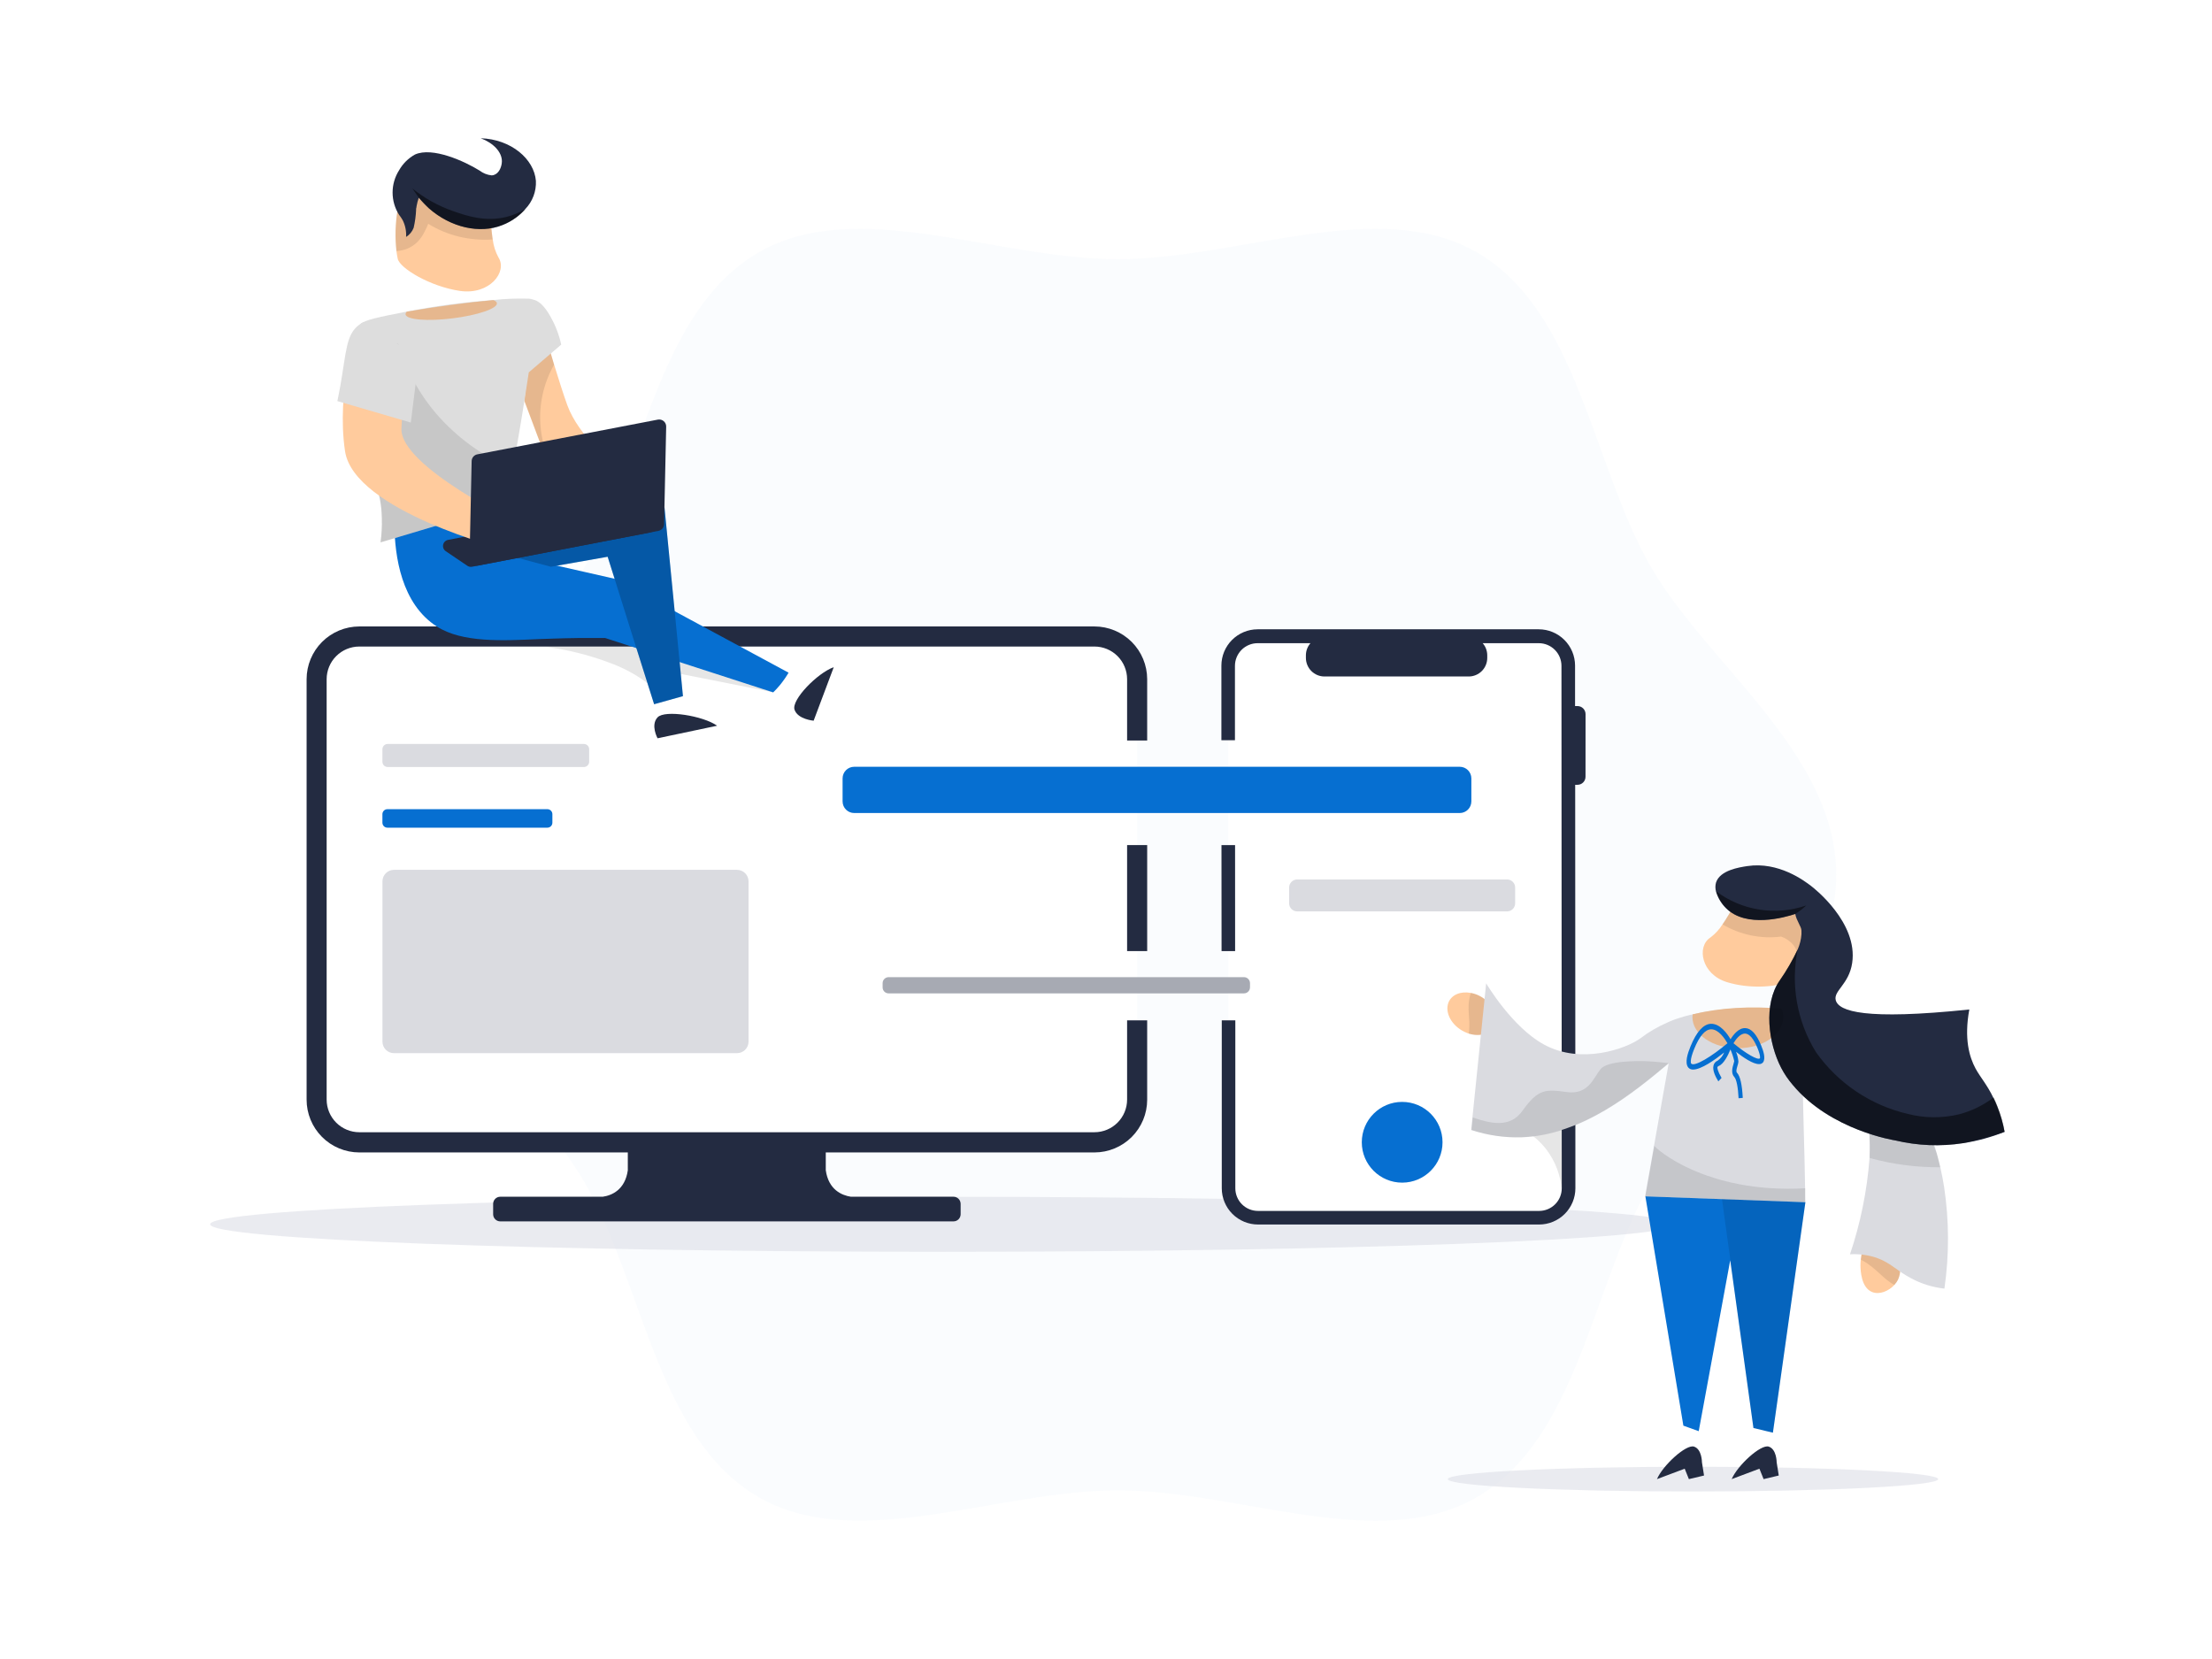 <svg xmlns="http://www.w3.org/2000/svg" width="800" height="600" fill="none" viewBox="0 0 800 600">
    <style>
        :where(.theme-dark, [data-theme="dark"]) .tblr-illustrations-mobile-computer-a { fill: black; opacity: 0.07; } :where(.theme-dark, [data-theme="dark"]) .tblr-illustrations-mobile-computer-b { fill: #1D2535; } :where(.theme-dark, [data-theme="dark"]) .tblr-illustrations-mobile-computer-c { fill: #232B41; } :where(.theme-dark, [data-theme="dark"]) .tblr-illustrations-mobile-computer-d { fill: #454C5E; }
        @media (prefers-color-scheme: dark) { .tblr-illustrations-mobile-computer-a { fill: black; opacity: 0.07; } .tblr-illustrations-mobile-computer-b { fill: #1D2535; } .tblr-illustrations-mobile-computer-c { fill: #232B41; } .tblr-illustrations-mobile-computer-d { fill: #454C5E; } }
    </style>
    <path d="M144.448 316.376C144.448 360.253 190.912 392.192 211.443 427.687C232.625 464.301 237.723 520.251 274.338 541.433C309.817 561.964 360.351 538.997 404.288 538.997C448.225 538.997 498.759 562.04 534.193 541.433C570.807 520.251 575.906 464.271 597.088 427.687C617.619 392.192 664.098 360.313 664.098 316.376C664.098 272.439 617.619 240.545 597.088 205.066C575.906 168.452 570.807 112.486 534.193 91.305C498.713 70.773 448.195 93.74 404.243 93.74C360.29 93.74 309.817 70.773 274.338 91.305C237.723 112.486 232.625 168.467 211.443 205.066C190.912 240.545 144.448 272.424 144.448 316.376Z" fill="#066FD1" style="fill: #066FD1; fill: #066FD1;" opacity="0.02" class="tblr-illustrations-mobile-computer-a"/>
    <path d="M612.308 539.421C661.274 539.421 700.969 537.416 700.969 534.942C700.969 532.469 661.274 530.464 612.308 530.464C563.342 530.464 523.647 532.469 523.647 534.942C523.647 537.416 563.342 539.421 612.308 539.421Z" fill="#D6D8E2" opacity="0.5" class="tblr-illustrations-mobile-computer-b"/>
    <path d="M605.893 442.771C605.893 448.278 487.275 452.727 340.954 452.727C194.633 452.727 76 448.278 76 442.771C76 437.264 194.618 432.831 340.954 432.831C487.29 432.831 605.893 437.279 605.893 442.771Z" fill="#D6D8E2" opacity="0.5" class="tblr-illustrations-mobile-computer-b"/>
    <path d="M129.953 413.117L395.845 413.117C404.368 413.117 411.278 406.207 411.278 397.684V245.644C411.278 237.121 404.368 230.212 395.845 230.212L129.953 230.212C121.43 230.212 114.521 237.121 114.521 245.644V397.684C114.521 406.207 121.43 413.117 129.953 413.117Z" fill="white" class="tblr-illustrations-mobile-computer-c"/>
    <path d="M407.631 305.634H414.894V343.973H407.631V305.634Z" fill="#232B41" class="tblr-illustrations-mobile-computer-d"/>
    <path d="M395.83 226.565H129.938C124.887 226.577 120.046 228.59 116.476 232.163C112.906 235.736 110.897 240.578 110.889 245.629V397.684C110.885 400.19 111.375 402.671 112.33 404.988C113.285 407.304 114.687 409.409 116.456 411.184C118.225 412.958 120.326 414.367 122.639 415.329C124.952 416.292 127.432 416.789 129.938 416.793H227.056V423.269C226.043 430.319 221.292 432.347 217.978 432.816H180.925C180.586 432.816 180.251 432.883 179.938 433.013C179.624 433.143 179.34 433.334 179.101 433.574C178.862 433.815 178.673 434.1 178.545 434.414C178.416 434.728 178.351 435.064 178.353 435.403V439.155C178.353 439.837 178.624 440.491 179.107 440.974C179.589 441.456 180.243 441.727 180.925 441.727H344.842C345.526 441.727 346.182 441.457 346.666 440.975C347.151 440.493 347.425 439.839 347.429 439.155V435.403C347.429 434.717 347.157 434.059 346.672 433.573C346.186 433.088 345.528 432.816 344.842 432.816H307.729C304.43 432.301 299.649 430.304 298.651 423.223V416.793H395.83C400.882 416.789 405.726 414.781 409.3 411.21C412.874 407.639 414.885 402.797 414.893 397.745V369.028H407.631V397.684C407.627 400.813 406.382 403.812 404.17 406.024C401.958 408.237 398.958 409.481 395.83 409.485H129.938C126.809 409.481 123.81 408.237 121.597 406.024C119.385 403.812 118.14 400.813 118.136 397.684V245.629C118.14 242.5 119.385 239.501 121.597 237.289C123.81 235.076 126.809 233.832 129.938 233.828H395.83C398.958 233.832 401.958 235.076 404.17 237.289C406.382 239.501 407.627 242.5 407.631 245.629V267.825H414.893V245.629C414.885 240.576 412.874 235.731 409.301 232.158C405.728 228.584 400.883 226.573 395.83 226.565Z" fill="#232B41" class="tblr-illustrations-mobile-computer-d"/>
    <path d="M211.17 269.065H140.211C139.158 269.065 138.305 269.919 138.305 270.972V275.495C138.305 276.548 139.158 277.402 140.211 277.402H211.17C212.223 277.402 213.076 276.548 213.076 275.495V270.972C213.076 269.919 212.223 269.065 211.17 269.065Z" fill="#DADBE0"/>
    <path d="M266.545 314.591H142.496C140.189 314.591 138.32 316.461 138.32 318.767V376.714C138.32 379.02 140.189 380.89 142.496 380.89H266.545C268.852 380.89 270.721 379.02 270.721 376.714V318.767C270.721 316.461 268.852 314.591 266.545 314.591Z" fill="#DADBE0"/>
    <path d="M197.977 292.653H140.105C139.111 292.653 138.305 293.459 138.305 294.453V297.54C138.305 298.534 139.111 299.34 140.105 299.34H197.977C198.971 299.34 199.777 298.534 199.777 297.54V294.453C199.777 293.459 198.971 292.653 197.977 292.653Z" fill="#066FD1" style="fill: #066FD1; fill: #066FD1;"/>
    <path d="M454.964 440.365L556.652 440.312C562.534 440.309 567.301 435.537 567.298 429.655L567.199 240.713C567.196 234.83 562.424 230.064 556.542 230.067L454.854 230.12C448.971 230.123 444.205 234.895 444.208 240.777L444.307 429.719C444.31 435.602 449.081 440.368 454.964 440.365Z" fill="white" class="tblr-illustrations-mobile-computer-c"/>
    <path d="M446.682 305.634H441.765L441.795 343.973H446.697L446.682 305.634Z" fill="#232B41" class="tblr-illustrations-mobile-computer-d"/>
    <path d="M573.439 258.278C573.439 257.893 573.363 257.512 573.216 257.157C573.068 256.801 572.851 256.479 572.579 256.207C572.306 255.936 571.982 255.721 571.626 255.575C571.27 255.43 570.889 255.356 570.504 255.358H570.096C569.944 255.349 569.793 255.349 569.642 255.358V240.697C569.63 237.223 568.243 233.895 565.785 231.44C563.328 228.985 559.998 227.602 556.524 227.594H454.836C451.361 227.602 448.031 228.987 445.575 231.446C443.119 233.905 441.738 237.237 441.734 240.712V267.719H446.636V240.818C446.636 239.741 446.848 238.675 447.26 237.68C447.672 236.685 448.276 235.781 449.038 235.019C449.799 234.258 450.703 233.654 451.698 233.242C452.693 232.829 453.759 232.617 454.836 232.617H473.945C472.888 233.829 472.302 235.381 472.296 236.99V237.928C472.296 239.714 473.006 241.426 474.268 242.689C475.531 243.951 477.243 244.661 479.029 244.661H531.166C532.05 244.661 532.925 244.486 533.741 244.148C534.557 243.809 535.298 243.313 535.922 242.688C536.546 242.062 537.04 241.32 537.377 240.503C537.714 239.687 537.886 238.811 537.884 237.928V236.975C537.876 235.371 537.29 233.824 536.235 232.617H556.524C558.699 232.617 560.785 233.481 562.323 235.019C563.861 236.557 564.724 238.643 564.724 240.818L564.83 429.744C564.832 430.82 564.622 431.886 564.212 432.881C563.801 433.876 563.199 434.78 562.438 435.542C561.678 436.304 560.775 436.908 559.781 437.32C558.787 437.732 557.721 437.945 556.645 437.945H454.957C453.882 437.945 452.818 437.733 451.825 437.322C450.832 436.91 449.93 436.307 449.17 435.547C448.409 434.787 447.807 433.885 447.395 432.892C446.984 431.899 446.772 430.834 446.772 429.759V369.028H441.87V429.759C441.874 433.233 443.256 436.564 445.712 439.02C448.168 441.476 451.499 442.858 454.973 442.862H556.66C560.137 442.858 563.469 441.474 565.926 439.014C568.383 436.555 569.763 433.221 569.763 429.744L569.687 283.832H570.504C570.888 283.834 571.269 283.76 571.624 283.614C571.979 283.468 572.302 283.253 572.573 282.981C572.845 282.71 573.06 282.387 573.206 282.032C573.352 281.677 573.426 281.296 573.424 280.912L573.439 258.278Z" fill="#232B41" class="tblr-illustrations-mobile-computer-d"/>
    <path d="M507.11 427.717C515.174 427.717 521.71 421.18 521.71 413.117C521.71 405.053 515.174 398.516 507.11 398.516C499.047 398.516 492.51 405.053 492.51 413.117C492.51 421.18 499.047 427.717 507.11 427.717Z" fill="#066FD1" style="fill: #066FD1; fill: #066FD1;"/>
    <path d="M527.929 277.311H308.939C306.617 277.311 304.733 279.194 304.733 281.517V289.838C304.733 292.161 306.617 294.045 308.939 294.045H527.929C530.252 294.045 532.135 292.161 532.135 289.838V281.517C532.135 279.194 530.252 277.311 527.929 277.311Z" fill="#066FD1" style="fill: #066FD1; fill: #066FD1;"/>
    <path d="M449.889 353.399H321.391C320.813 353.399 320.259 353.629 319.851 354.037C319.442 354.446 319.212 355 319.212 355.578V357.091C319.21 357.377 319.265 357.662 319.374 357.927C319.483 358.192 319.643 358.433 319.846 358.636C320.049 358.839 320.29 358.999 320.555 359.108C320.82 359.216 321.104 359.271 321.391 359.269H449.889C450.468 359.269 451.024 359.04 451.435 358.632C451.846 358.224 452.079 357.67 452.083 357.091V355.578C452.079 354.999 451.846 354.444 451.435 354.036C451.024 353.628 450.468 353.399 449.889 353.399Z" fill="#A7AAB3"/>
    <path d="M545.056 318.071H469.149C467.536 318.071 466.229 319.378 466.229 320.991V326.695C466.229 328.308 467.536 329.615 469.149 329.615H545.056C546.668 329.615 547.976 328.308 547.976 326.695V320.991C547.976 319.378 546.668 318.071 545.056 318.071Z" fill="#DADBE0"/>
    <path d="M279.663 250.365L234.274 241.362C235.282 241.6 236.219 242.074 237.008 242.744C237.797 243.415 238.416 244.264 238.813 245.221C239.116 246.09 239.227 247.016 239.138 247.932C239.049 248.849 238.763 249.736 238.298 250.531C236.973 249.289 235.579 248.122 234.122 247.036C230.405 244.26 226.335 241.991 222.019 240.288C214.029 237.139 205.679 234.994 197.16 233.903H242.807L279.663 250.365Z" fill="black" opacity="0.1"/>
    <path d="M285.2 243.284L222.23 209.302L176.523 198.923L218.19 180.767L181.879 176.228L142.632 189.512C142.738 201.268 145.174 218.38 158.004 226.596C167.233 232.496 181.652 231.725 194.936 231.135C196.252 231.135 201.759 230.832 209.37 230.741H218.856L279.633 250.41C280.389 249.669 281.146 248.897 281.993 247.868C283.179 246.425 284.252 244.893 285.2 243.284Z" fill="#066FD1" style="fill: #066FD1; fill: #066FD1;"/>
    <path d="M246.997 251.772L236.573 254.692C234.162 247.066 231.746 239.431 229.326 231.785L222.517 210.089L219.764 201.359L199.232 204.975L176.538 198.923L218.205 180.767L240.325 183.536L243.593 216.822C244.188 222.975 244.788 229.127 245.394 235.28L246.997 251.772Z" fill="#066FD1" style="fill: #066FD1; fill: #066FD1;"/>
    <path d="M246.997 251.772L236.573 254.692C234.162 247.066 231.746 239.431 229.326 231.785L222.517 210.089L219.764 201.359L199.232 204.975L176.538 198.923L218.205 180.767L240.325 183.536L243.593 216.822C244.188 222.975 244.788 229.127 245.394 235.28L246.997 251.772Z" fill="black" opacity="0.21"/>
    <path d="M301.541 241.287L294.264 260.653C294.264 260.653 288.529 260.184 287.349 256.659C286.169 253.133 295.55 243.435 301.541 241.287ZM259.359 262.469L237.814 267.008C237.814 267.008 235.197 262.257 237.814 259.443C240.432 256.628 254.291 258.868 259.359 262.469Z" fill="#232B41" class="tblr-illustrations-mobile-computer-d"/>
    <path d="M193.453 110.656H193.362C192.953 110.503 192.534 110.381 192.106 110.292C192.574 110.326 193.031 110.45 193.453 110.656Z" fill="#DDDDDD"/>
    <path d="M169.019 204.627L161.197 199.332C160.831 199.081 160.547 198.728 160.381 198.317C160.215 197.906 160.174 197.455 160.262 197.021C160.351 196.586 160.566 196.188 160.88 195.875C161.195 195.562 161.594 195.349 162.029 195.262L226.739 182.81C227.041 182.756 227.35 182.763 227.649 182.831C227.948 182.899 228.23 183.025 228.479 183.203L235.923 188.574C236.281 188.83 236.555 189.185 236.713 189.595C236.87 190.005 236.904 190.453 236.808 190.882C236.713 191.311 236.494 191.703 236.178 192.008C235.861 192.313 235.462 192.519 235.03 192.599L170.698 204.975C170.114 205.085 169.511 204.96 169.019 204.627Z" fill="#232B41" class="tblr-illustrations-mobile-computer-d"/>
    <path d="M222.109 167.967L200.458 173.687L197.432 165.789L189.595 144.91L192.364 119.885L193.589 108.719C193.589 108.719 194.83 113.137 196.615 119.143C197.735 122.971 199.067 127.465 200.398 131.868C202.092 137.375 203.802 142.746 205.164 146.513C209.325 157.952 222.109 167.967 222.109 167.967ZM146.475 63.541C145.87 65.962 144.962 69.593 144.16 73.935C143.979 74.919 143.812 75.766 143.767 76.054C142.966 80.92 142.834 85.873 143.373 90.775C143.495 91.743 143.646 92.681 143.843 93.589C144.569 96.993 155.553 103.635 166.325 105.209C177.098 106.782 183.619 98.294 180.275 93.105C179.177 91.082 178.474 88.869 178.202 86.584C177.745 83.58 177.518 80.545 177.522 77.506V74.631L171.228 65.947L151.559 60.969C150.878 64.101 149.38 66.022 148.276 65.947C147.171 65.871 146.596 63.95 146.475 63.541Z" fill="#FFCB9D" style="fill: #FFCB9D; fill: #FFCB9D;"/>
    <path d="M146.475 63.541C145.87 65.962 144.962 69.593 144.16 73.935C143.979 74.919 143.812 75.766 143.767 76.054C142.966 80.92 142.834 85.873 143.373 90.775C144.757 90.725 146.12 90.428 147.398 89.897C148.765 89.31 150.007 88.468 151.059 87.416C152.114 86.302 152.983 85.024 153.632 83.634C154.102 82.763 154.517 81.864 154.872 80.941C158.336 83.072 162.115 84.645 166.068 85.6C170.029 86.544 174.11 86.88 178.172 86.599C177.715 83.595 177.487 80.56 177.491 77.521V74.647L171.197 65.962L151.528 60.984C150.848 64.116 149.35 66.038 148.245 65.962C147.141 65.886 146.596 63.95 146.475 63.541Z" fill="black" opacity="0.1"/>
    <path d="M189.974 75.615C188.99 76.737 187.889 77.752 186.69 78.641C185.148 79.785 183.458 80.716 181.667 81.41C173.527 84.662 163.042 82.302 155.145 75.358C153.817 74.173 152.587 72.883 151.468 71.499C151.116 72.484 150.848 73.496 150.666 74.525C150.666 74.995 150.545 75.131 150.5 75.433C150.454 75.736 150.5 75.721 150.5 75.751C150.408 77.983 150.109 80.201 149.607 82.378C149.082 83.752 148.12 84.917 146.869 85.691C147 83.601 146.577 81.514 145.643 79.639C145.252 78.958 144.812 78.305 144.327 77.688C142.798 75.281 141.986 72.49 141.986 69.639C141.986 66.788 142.798 63.996 144.327 61.59C145.682 59.195 147.671 57.222 150.076 55.886C156.385 53.026 167.99 58.291 173.482 61.711C174.726 62.662 176.207 63.253 177.764 63.42C178.084 63.425 178.403 63.369 178.702 63.254C180.653 62.573 181.501 60.061 181.516 58.321C181.516 54.978 178.49 51.74 173.86 50C184.92 50.363 193.181 57.565 193.816 65.402C193.907 67.277 193.612 69.15 192.951 70.906C192.29 72.662 191.277 74.265 189.974 75.615Z" fill="#232B41" class="tblr-illustrations-mobile-computer-d"/>
    <path d="M189.973 75.615C188.989 76.737 187.889 77.752 186.69 78.641C185.147 79.785 183.458 80.716 181.667 81.41C173.527 84.662 163.042 82.302 155.144 75.358L151.468 71.499L149.123 68.141C153.543 71.725 158.556 74.511 163.935 76.371C168.746 78.036 175.403 80.35 183.195 78.444C185.577 77.828 187.86 76.875 189.973 75.615Z" fill="black" opacity="0.5"/>
    <path d="M196.797 161.416C197.242 162.832 197.477 164.305 197.493 165.789L189.656 144.91L192.425 119.885L196.616 119.143C197.735 122.971 199.067 127.465 200.398 131.868C197.871 136.309 196.251 141.208 195.633 146.281C195.015 151.353 195.411 156.498 196.797 161.416Z" fill="black" opacity="0.1"/>
    <path d="M202.97 124.636L191.244 134.667C189.489 146.513 187.205 159.994 185.51 169.632L185.374 170.434C184.103 177.696 183.226 182.538 183.226 182.538L137.639 196.154C138.044 193.223 138.201 190.262 138.108 187.303C138.064 185.065 137.842 182.834 137.443 180.631C136.919 178.181 136.227 175.769 135.37 173.414C134.115 167.545 133.236 161.602 132.737 155.622C132.495 153.428 132.238 151.355 131.981 149.433C128.955 126.602 125.838 121.761 130.362 117.222C131.875 115.709 136.989 114.665 147.171 112.683C157.473 110.642 167.893 109.252 178.369 108.522C182.463 108.073 186.583 107.902 190.7 108.008C191.214 108.008 191.668 108.008 192.046 108.144C192.473 108.233 192.893 108.354 193.302 108.507H193.393C194.83 109.037 196.737 110.262 199.188 114.68C200.936 117.792 202.211 121.148 202.97 124.636Z" fill="#DDDDDD"/>
    <path d="M192.106 110.262C191.728 110.262 191.274 110.156 190.76 110.126C191.213 110.104 191.667 110.15 192.106 110.262Z" fill="#DDDDDD"/>
    <path d="M144.236 124.62C145.688 129.616 147.719 134.424 150.288 138.948C152.377 142.638 154.808 146.123 157.55 149.358C165.143 158.21 174.71 165.155 185.48 169.632L185.343 170.434C184.073 177.696 183.195 182.538 183.195 182.538L137.609 196.154C138.014 193.223 138.171 190.262 138.078 187.303C138.034 185.065 137.811 182.834 137.412 180.631C136.889 178.181 136.196 175.769 135.339 173.414C134.084 167.545 133.205 161.602 132.707 155.622C132.465 153.428 132.207 151.355 131.95 149.433C132.071 148.98 132.207 148.541 132.359 148.072C133.004 145.893 133.781 143.629 134.689 141.278C137.024 135.274 139.97 129.525 143.479 124.121L144.236 124.62Z" fill="black" opacity="0.1"/>
    <path d="M128.939 118.523C128.939 118.523 121.571 141.505 124.779 163.141C127.986 184.777 182.832 198.757 182.832 198.757L187.704 189.376C187.704 189.376 144.462 168.633 145.189 154.941C145.464 147.227 146.95 139.604 149.591 132.352L128.939 118.523Z" fill="#FFCB9D" style="fill: #FFCB9D; fill: #FFCB9D;"/>
    <path d="M131.572 116.435C130.974 116.74 130.402 117.094 129.863 117.494C125.142 121.02 125.324 126.814 123.054 139.72C122.706 141.672 122.343 143.457 122.01 145.061L148.578 152.823L151.513 129.326C144.856 125.039 138.209 120.742 131.572 116.435Z" fill="#DDDDDD"/>
    <path d="M238.132 191.994L172.846 204.552C172.475 204.626 172.092 204.617 171.726 204.524C171.359 204.431 171.018 204.257 170.727 204.014C170.437 203.772 170.204 203.467 170.047 203.123C169.89 202.778 169.813 202.403 169.82 202.025L170.577 166.757C170.587 166.179 170.795 165.621 171.167 165.178C171.539 164.734 172.051 164.432 172.619 164.321L237.905 151.763C238.277 151.688 238.661 151.698 239.029 151.792C239.397 151.886 239.739 152.061 240.03 152.305C240.321 152.55 240.553 152.856 240.709 153.203C240.865 153.549 240.94 153.926 240.931 154.305L240.174 189.573C240.163 190.15 239.955 190.705 239.583 191.146C239.211 191.587 238.698 191.886 238.132 191.994Z" fill="#232B41" class="tblr-illustrations-mobile-computer-d"/>
    <path d="M544.087 406.202C546.515 407.549 549.132 408.523 551.849 409.092C551.849 409.092 551.849 409.016 551.667 408.941C554.581 410.701 557.146 412.984 559.232 415.674C562.455 419.919 564.402 424.993 564.846 430.304V406.202H544.087ZM644.232 379.937C643.261 381.245 642.367 382.609 641.554 384.022C642.172 383.645 642.69 383.127 643.067 382.509C643.521 381.662 643.869 380.829 644.232 379.937Z" fill="black" opacity="0.1"/>
    <path d="M686.414 462.879C686.07 463.544 685.637 464.16 685.128 464.709C683.055 466.964 679.742 468.341 677.079 467.282C673.07 465.663 672.903 459.444 672.858 457.78C672.858 457.037 672.899 456.295 672.979 455.556C673.297 452.061 675.248 446.039 678.441 445.419C681.966 444.723 686.475 451.683 687.125 457.644C687.413 459.421 687.165 461.243 686.414 462.879Z" fill="#FFCB9D" style="fill: #FFCB9D; fill: #FFCB9D;"/>
    <path d="M686.414 462.879C686.069 463.544 685.637 464.16 685.128 464.709C681.028 462.561 678.788 458.779 673.569 455.858L672.979 455.556C673.296 452.061 675.248 446.039 678.44 445.419C681.966 444.723 686.474 451.683 687.125 457.644C687.412 459.421 687.165 461.243 686.414 462.879Z" fill="black" opacity="0.1"/>
    <path d="M534.858 360.056C533.93 359.601 532.942 359.28 531.923 359.103C528.292 358.422 525.009 359.708 523.859 362.568C522.437 366.214 525.009 370.95 529.623 373.159C530.113 373.403 530.619 373.615 531.136 373.794C535.252 375.11 539.291 373.87 540.547 370.647C542.045 367.046 539.473 362.326 534.858 360.056Z" fill="#FFCB9D" style="fill: #FFCB9D; fill: #FFCB9D;"/>
    <path d="M534.858 360.056C533.93 359.601 532.942 359.28 531.923 359.103C531.802 359.496 531.711 359.844 531.62 360.223C530.44 365.14 531.787 367.636 531.302 373.098C531.281 373.337 531.246 373.574 531.197 373.809C535.312 375.125 539.352 373.885 540.607 370.662C542.045 367.046 539.473 362.326 534.858 360.056Z" fill="black" opacity="0.1"/>
    <path d="M703.223 466.041C698.982 465.583 694.871 464.303 691.119 462.274C685.884 459.52 683.766 456.66 678.607 454.875C675.537 453.862 672.302 453.441 669.075 453.634C672.875 442.376 675.248 430.685 676.141 418.836V417.898C676.24 415.376 676.209 412.851 676.05 410.333C675.959 408.986 675.823 407.67 675.626 406.369V406.112C675.071 402.501 673.866 399.02 672.071 395.838C670.64 393.297 668.891 390.948 666.866 388.848C666.231 388.198 665.595 387.562 664.945 386.987C662.35 384.653 659.497 382.622 656.442 380.935C655.322 380.3 654.323 379.801 653.537 379.422L651.736 378.651C651.736 380.406 651.736 382.161 651.842 383.916V384.188C652.145 405.537 652.599 413.903 652.841 429.729V434.752C642.9 434.435 632.96 434.071 623.005 433.724L594.954 432.695C596.028 426.643 597.133 420.455 598.207 414.342C599.992 404.387 601.747 394.416 603.517 384.491C590.869 395.082 572.274 410.469 550.23 411.301C544.071 411.49 537.926 410.599 532.074 408.668L532.528 404.13L537.491 355.638C537.491 355.638 546.856 371.525 558.415 377.773C571.835 385.126 588.085 379.286 593.214 375.564C596.278 373.23 599.616 371.279 603.154 369.754C603.472 369.603 604.44 369.164 605.802 368.665C606.256 368.529 606.74 368.347 607.315 368.166C608.601 367.742 609.948 367.379 611.249 367.061C616.386 365.862 621.613 365.093 626.878 364.762C632.359 364.451 637.855 364.537 643.324 365.019C645.518 365.185 647.863 365.503 650.178 365.836C650.274 365.843 650.37 365.843 650.465 365.836C653.785 366.349 657.04 367.211 660.179 368.408C664.373 369.995 668.352 372.099 672.025 374.672C674.125 376.181 676.121 377.829 678.002 379.604C679.046 380.587 680.211 381.722 681.421 383.023C685.947 387.79 689.856 393.107 693.056 398.849C693.404 399.454 693.737 400.075 694.07 400.71L694.493 401.557C695.898 404.359 697.141 407.238 698.215 410.181C698.624 411.271 698.987 412.36 699.35 413.434C699.91 415.159 700.424 416.899 700.863 418.624C701.181 419.804 701.483 420.984 701.74 422.179C702.3 424.6 702.754 426.976 703.117 429.321C704.953 441.489 704.989 453.862 703.223 466.041Z" fill="#DADBE0"/>
    <path d="M676.217 417.898C676.316 415.376 676.285 412.851 676.126 410.333C676.035 408.986 675.899 407.67 675.702 406.369V406.111C675.147 402.501 673.942 399.02 672.147 395.838C670.716 393.297 668.967 390.948 666.942 388.848C666.307 388.198 665.671 387.562 665.021 386.987C662.426 384.653 659.573 382.622 656.518 380.935C655.398 380.3 654.4 379.801 653.613 379.422L651.812 378.651C651.812 380.406 651.812 382.161 651.918 383.916V384.188C650.889 383.613 649.936 383.175 649.18 382.812C647.033 379.857 644.687 377.051 642.159 374.414C639.981 372.14 637.678 369.988 635.26 367.969C635.409 368.008 635.561 368.033 635.714 368.045C641.161 368.897 646.506 370.312 651.661 372.266C658.52 374.867 665.03 378.307 671.042 382.509C674.478 384.986 677.748 387.685 680.831 390.588C682.556 392.207 684.447 394.083 686.429 396.201C690.019 400.054 693.364 404.126 696.445 408.396C698.017 411.231 699.363 414.185 700.47 417.232C700.47 417.232 700.621 417.822 700.833 418.594C701.226 420.107 701.514 421.332 701.711 422.149C693.094 422.218 684.509 421.093 676.202 418.805L676.217 417.898Z" fill="black" opacity="0.1"/>
    <path d="M644.943 367.848C644.943 374.082 637.59 379.105 628.512 379.105C619.434 379.105 612.096 374.082 612.096 367.848C612.094 367.507 612.13 367.167 612.202 366.834C617.34 365.621 622.575 364.856 627.846 364.55C633.332 364.224 638.834 364.31 644.307 364.807C644.736 365.763 644.953 366.8 644.943 367.848Z" fill="#FFCB9D" style="fill: #FFCB9D; fill: #FFCB9D;"/>
    <path d="M595.075 432.68C599.654 460.357 604.234 487.999 608.813 515.606C610.659 516.287 612.505 516.953 614.366 517.603C614.941 514.577 615.485 511.551 616.06 508.45C619.278 490.899 622.511 473.349 625.759 455.798L631.705 498.736L634.156 516.454L641.191 518.148L643.536 501.626L652.947 434.798L595.075 432.68Z" fill="#066FD1" style="fill: #066FD1; fill: #066FD1;"/>
    <path d="M603.624 384.521C590.975 395.112 572.381 410.484 550.352 411.346C544.193 411.514 538.051 410.618 532.196 408.699L532.65 404.16C539.004 406.308 546.07 408.093 550.548 401.83C556.328 393.705 558.991 393.917 566.692 394.961C574.393 396.005 576.239 390.013 578.796 386.745C581.353 383.477 592.609 383.719 595.59 383.81C598.57 383.901 603.624 384.521 603.624 384.521ZM652.947 434.798L623.928 433.754L595.06 432.725C596.135 426.673 597.239 420.485 598.313 414.357C598.238 414.887 616.469 431.802 652.887 429.759V431.817C652.932 432.816 652.947 433.814 652.947 434.798Z" fill="black" opacity="0.1"/>
    <path d="M634.156 516.454L622.778 433.678L652.947 434.798L641.191 518.148L634.156 516.454Z" fill="black" opacity="0.1"/>
    <path d="M643.309 533.641L642.553 528.83C642.553 528.83 642.553 524.124 639.693 523.186C636.834 522.248 628.376 529.995 626.288 534.942L636.319 531.175L637.832 534.942L643.309 533.641ZM616.287 533.641L615.531 528.83C615.531 528.83 615.531 524.124 612.671 523.186C609.812 522.248 601.354 529.995 599.266 534.942L609.297 531.175L610.81 534.942L616.287 533.641Z" fill="#232B41" class="tblr-illustrations-mobile-computer-d"/>
    <path d="M624.563 355.199C632.355 357.62 641.69 357.06 645.836 355.305C646.537 355.053 647.166 354.633 647.666 354.08C648.226 353.369 648.74 352.567 649.255 351.81C649.966 350.721 650.632 349.556 651.237 348.391C652.857 345.356 654.199 342.181 655.246 338.905C655.322 338.647 655.564 337.83 655.852 336.907C657.032 332.732 657.879 329.343 658.439 326.967C658.182 327.285 656.926 328.707 656.003 328.374C655.08 328.041 654.687 325.727 655.519 322.731L637.484 319.19L628.678 324.214C628.678 324.214 628.24 325.212 627.453 326.71C626.145 329.333 624.653 331.861 622.99 334.275C621.818 336.145 620.31 337.782 618.541 339.101C613.609 342.309 615.228 352.325 624.563 355.199Z" fill="#FFCB9D" style="fill: #FFCB9D; fill: #FFCB9D;"/>
    <path d="M622.99 334.32C629.367 338.097 636.818 339.646 644.172 338.723C645.886 339.314 647.408 340.36 648.574 341.749C650.269 343.867 649.906 345.456 651.086 348.104L651.192 348.361C652.811 345.326 654.153 342.151 655.201 338.874C655.277 338.617 655.519 337.8 655.806 336.877C656.987 332.701 657.834 329.312 658.394 326.937C658.136 327.255 656.881 328.677 655.958 328.344C655.035 328.011 654.641 325.696 655.474 322.701L637.439 319.16L628.633 324.183C628.633 324.183 628.194 325.182 627.408 326.68C626.117 329.328 624.641 331.881 622.99 334.32Z" fill="black" opacity="0.1"/>
    <path d="M724.995 409.349C720.182 411.283 715.16 412.654 710.032 413.434C701.86 414.702 693.52 414.368 685.476 412.451C685.476 412.451 662.025 408.88 648.302 392.283C646.711 390.427 645.336 388.397 644.202 386.231C639.572 377.365 637.666 363.158 643.642 354.625C646.133 351.065 648.314 347.299 650.163 343.368C650.927 341.634 651.388 339.781 651.525 337.891V336.605C651.525 335.092 649.679 332.974 649.286 330.553C645.473 331.824 631.508 335.803 624.2 328.435C622.535 326.774 621.308 324.726 620.63 322.474C620.321 321.391 620.321 320.243 620.63 319.16C622.067 314.727 629.042 313.668 631.962 313.229C643.264 311.535 652.538 318.54 654.959 320.386C656.003 321.157 672.056 333.685 669.862 348.285C668.697 356.077 662.933 358.392 663.946 361.826C665.127 365.73 674.295 369.043 712.226 365.094C710.289 375.685 712.226 382.252 714.495 386.473C716.25 389.68 718.671 392.298 720.941 397.064C721.425 398.032 721.894 399.076 722.333 400.211C723.525 403.16 724.417 406.221 724.995 409.349Z" fill="#232B41" class="tblr-illustrations-mobile-computer-d"/>
    <path d="M724.995 409.349C720.112 411.069 715.111 412.434 710.032 413.434C701.86 414.702 693.52 414.368 685.476 412.451C685.476 412.451 662.025 408.88 648.302 392.283C646.711 390.427 645.335 388.396 644.202 386.231C639.572 377.365 637.666 363.158 643.642 354.625C646.132 351.065 648.314 347.299 650.163 343.368C647.559 356.126 649.912 369.397 656.744 380.481C664.716 391.777 676.563 399.747 690.03 402.874C696.121 404.428 702.501 404.464 708.61 402.98C713.095 401.79 717.305 399.734 721.001 396.928C721.485 397.896 721.954 398.94 722.393 400.075C723.574 403.069 724.446 406.177 724.995 409.349ZM620.69 322.413C621.364 324.667 622.591 326.717 624.261 328.374C631.568 335.742 645.533 331.763 649.346 330.492C650.751 329.626 652.06 328.611 653.249 327.466C647.822 329.341 642.018 329.857 636.345 328.971C630.672 328.085 625.302 325.823 620.705 322.383L620.69 322.413Z" fill="black" opacity="0.5"/>
    <path d="M644.943 367.848C644.943 374.082 637.59 379.105 628.512 379.105C619.434 379.105 612.096 374.082 612.096 367.848C612.094 367.507 612.13 367.167 612.202 366.834C617.34 365.621 622.575 364.856 627.846 364.55C633.332 364.224 638.834 364.31 644.307 364.807C644.736 365.763 644.953 366.8 644.943 367.848Z" fill="black" opacity="0.1"/>
    <path d="M636.954 378.121C635.29 374.036 633.369 371.918 631.235 371.827C628.784 371.721 626.833 374.293 625.879 375.867C624.745 373.9 622.127 370.178 618.768 370.269C616.045 370.39 613.564 373.144 611.4 378.439C610.386 380.905 609.221 384.385 610.598 386.095C610.815 386.339 611.084 386.532 611.385 386.657C611.686 386.783 612.012 386.839 612.338 386.821C615.243 386.821 620.191 383.326 623.564 380.648C623.085 381.838 622.27 382.863 621.219 383.598C620.839 383.747 620.502 383.988 620.238 384.3C619.974 384.612 619.791 384.984 619.706 385.384C619.283 387.169 620.433 389.378 621.461 391.088L622.626 389.847C621.113 387.26 621.113 386.276 621.113 385.989C621.156 385.874 621.224 385.77 621.313 385.686C621.403 385.602 621.51 385.54 621.628 385.505C623.459 384.794 625.032 381.51 625.834 379.559C626.43 380.912 626.891 382.321 627.211 383.765C627.146 384.103 627.06 384.436 626.954 384.763C626.575 386.034 625.94 388.152 627.271 389.559C628.013 390.361 628.588 393.206 628.784 397.2L630.297 397.064C630.055 392.253 629.359 389.211 628.224 387.986C627.831 387.577 627.952 386.881 628.376 385.489C628.545 384.999 628.662 384.492 628.724 383.976C628.626 382.742 628.33 381.531 627.846 380.391C630.494 382.464 633.974 384.839 636.107 384.839C636.389 384.865 636.674 384.824 636.937 384.719C637.2 384.614 637.434 384.447 637.62 384.234C638.664 382.796 637.741 380.058 636.954 378.121ZM611.612 384.627C611.612 384.536 610.976 383.659 612.716 379.392C614.592 374.762 616.65 372.357 618.768 372.266H618.92C621.567 372.266 623.837 375.7 624.76 377.304C619.192 381.994 612.732 386.004 611.612 384.627ZM636.501 382.736C635.805 383.583 631.356 381.011 626.938 377.304C627.68 376.064 629.253 373.809 631.084 373.809H631.19C632.703 373.885 634.216 375.655 635.638 379.074C636.864 382.085 636.501 382.736 636.501 382.736Z" fill="#066FD1" style="fill: #066FD1; fill: #066FD1;"/>
    <path d="M179.7 109.657C179.972 111.548 172.801 113.999 163.678 115.134C154.554 116.269 146.944 115.618 146.672 113.712C146.667 113.515 146.711 113.32 146.798 113.144C146.884 112.968 147.013 112.815 147.171 112.698C157.959 110.883 169.488 109.324 178.369 108.537C179.171 108.795 179.64 109.173 179.7 109.657Z" fill="#FFCB9D" style="fill: #FFCB9D; fill: #FFCB9D;"/>
    <path d="M179.7 109.657C179.972 111.548 172.801 113.999 163.678 115.134C154.554 116.269 146.944 115.618 146.672 113.712C146.667 113.515 146.711 113.32 146.798 113.144C146.884 112.968 147.013 112.815 147.171 112.698C157.959 110.883 169.488 109.324 178.369 108.537C179.171 108.795 179.64 109.173 179.7 109.657Z" fill="black" opacity="0.1"/>
</svg>
